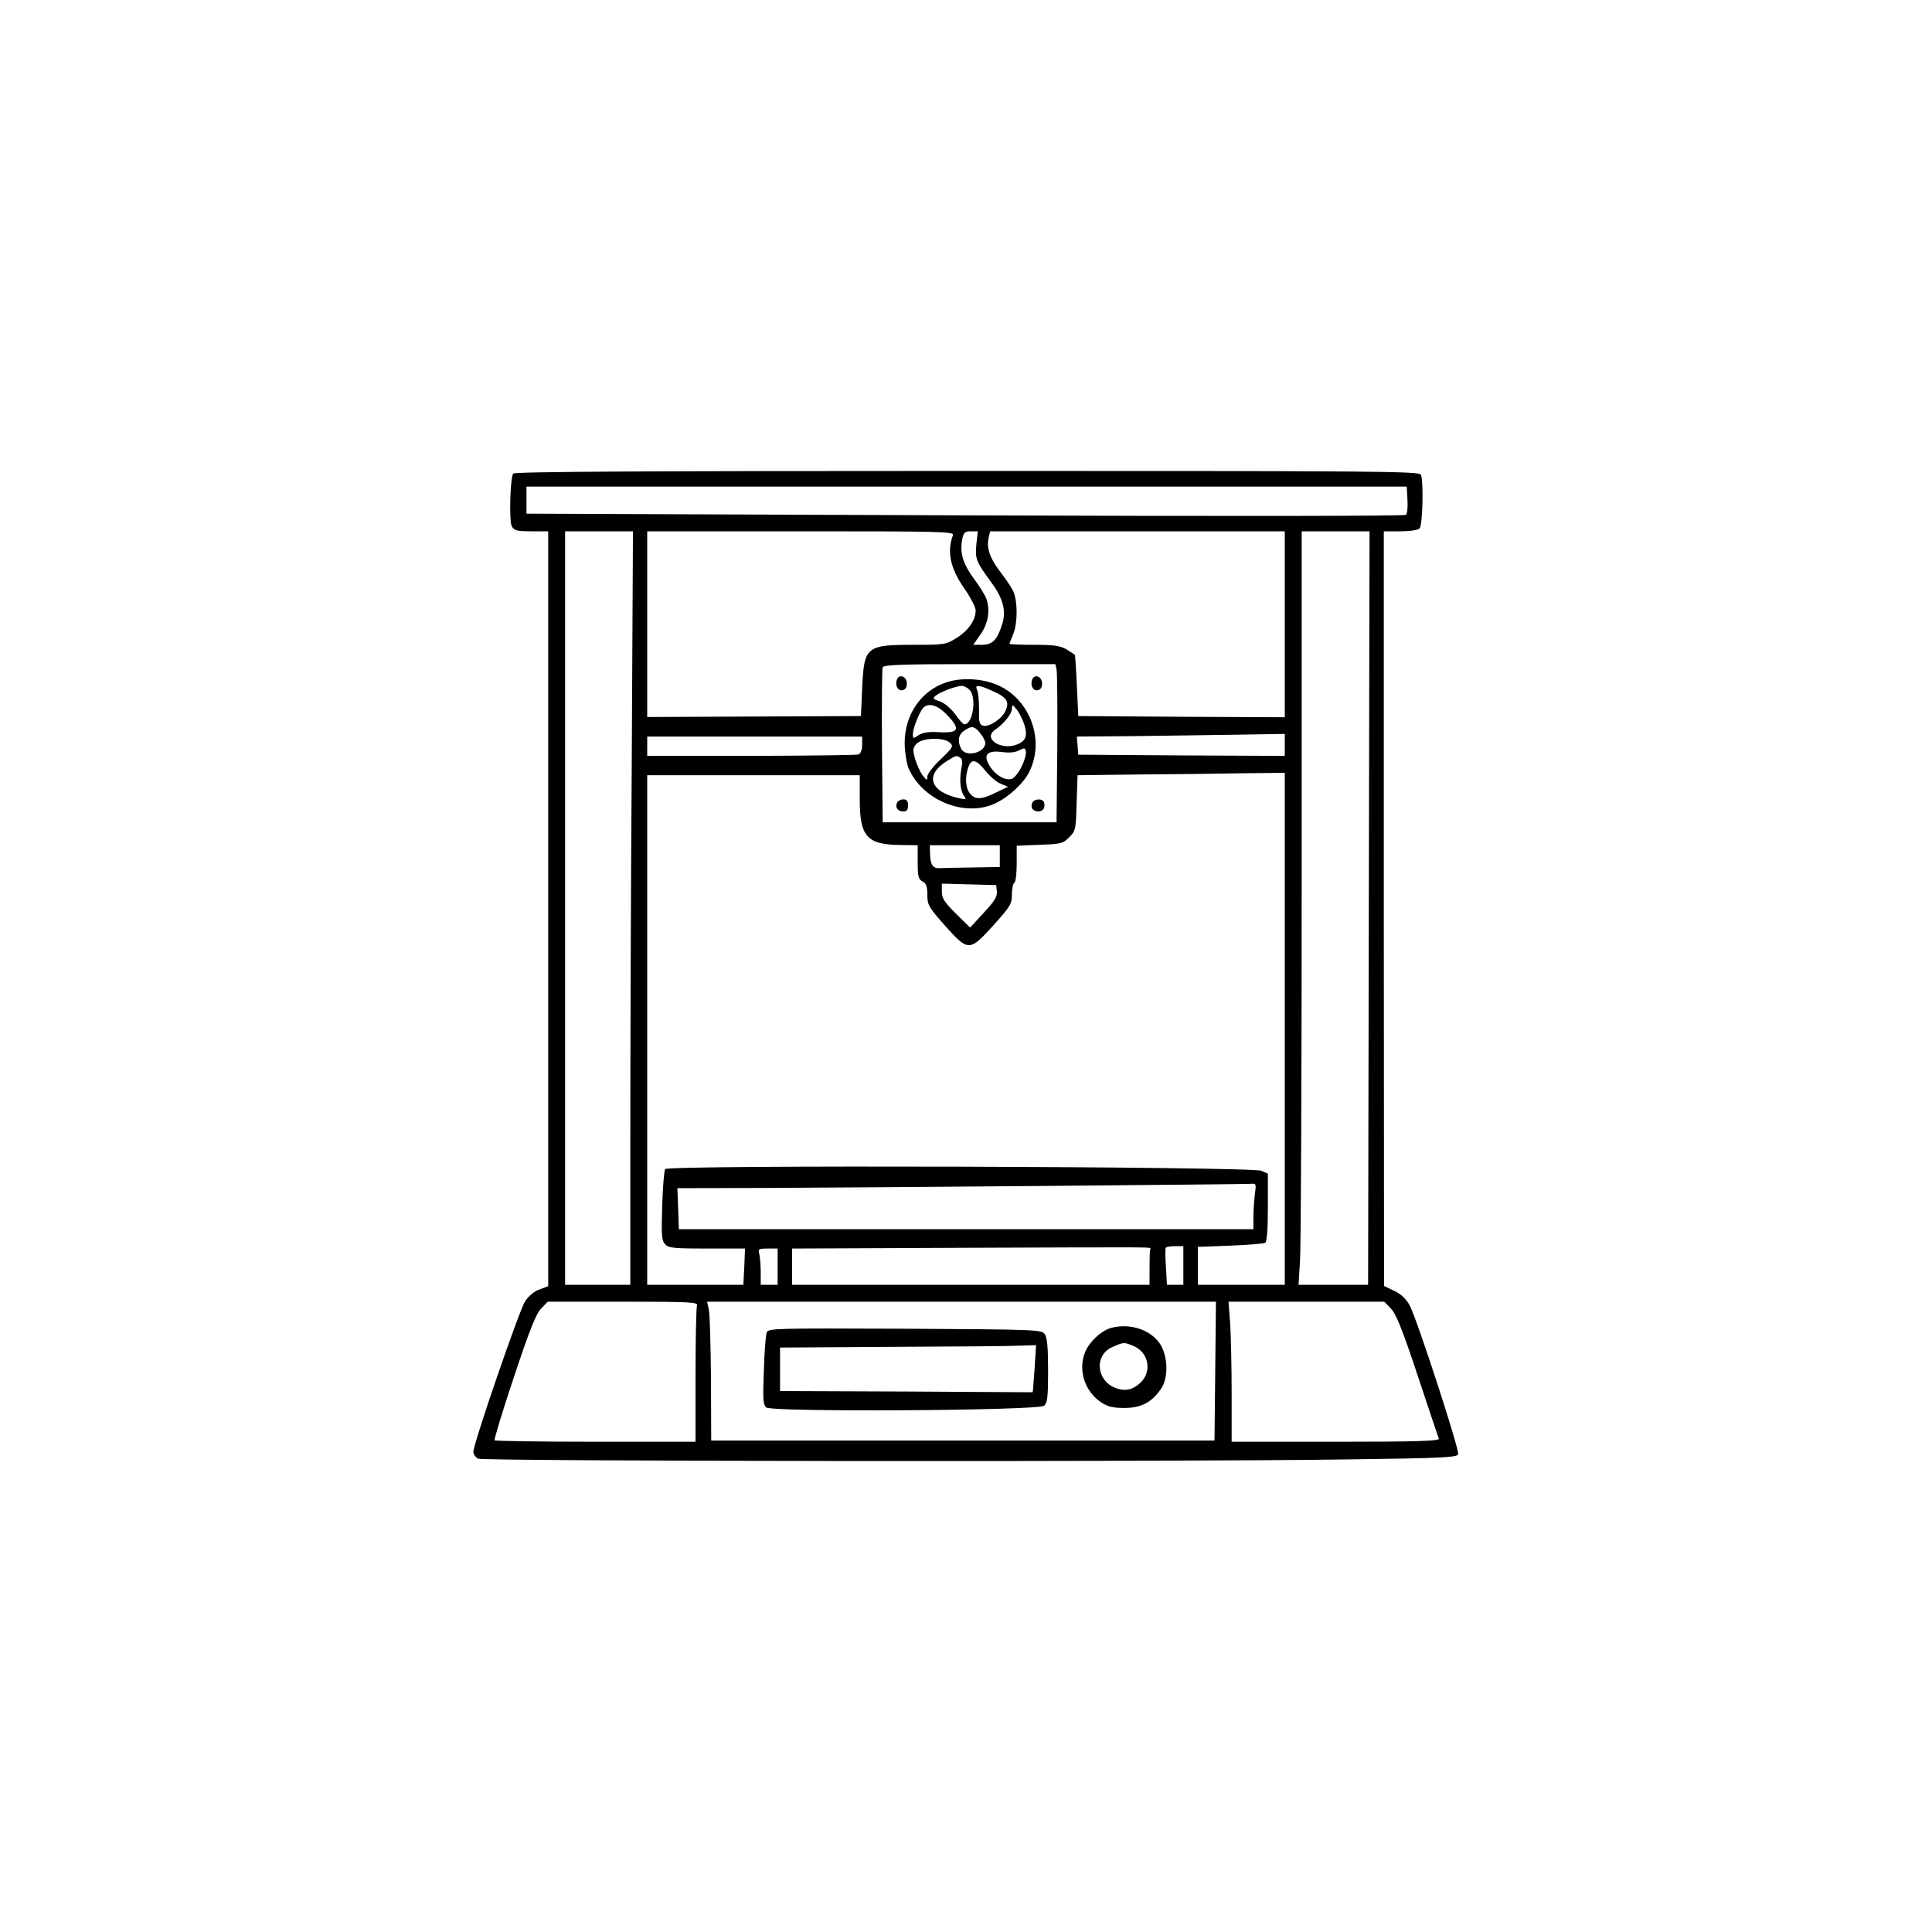 <?xml version="1.0" standalone="no"?>
<!DOCTYPE svg PUBLIC "-//W3C//DTD SVG 20010904//EN"
 "http://www.w3.org/TR/2001/REC-SVG-20010904/DTD/svg10.dtd">
<svg version="1.0" xmlns="http://www.w3.org/2000/svg"
 width="800pt" height="800pt" viewBox="0 0 800 800"
 preserveAspectRatio="xMidYMid meet">

<g transform="translate(0,800) scale(0.1,-0.1)"
fill="#000000" stroke="none">
<path d="M2125 6039 c-13 -20 -17 -196 -6 -218 10 -18 21 -21 81 -21 l70 0 0
-1563 0 -1563 -35 -13 c-22 -7 -46 -27 -61 -50 -24 -37 -214 -589 -214 -623 0
-9 9 -22 19 -28 22 -11 2872 -14 3609 -3 378 5 445 8 450 21 6 18 -170 559
-201 617 -15 27 -36 47 -64 60 l-42 20 -1 1563 0 1562 68 0 c40 0 73 5 80 12
13 13 17 192 6 222 -6 15 -180 16 -1879 16 -1313 0 -1876 -3 -1880 -11z m3703
-108 c2 -30 -1 -58 -6 -63 -5 -5 -741 -6 -1826 -2 l-1816 7 0 56 0 56 1823 0
1822 0 3 -54z m-3212 -1083 c-4 -524 -6 -1226 -6 -1560 l0 -608 -135 0 -135 0
0 1560 0 1560 141 0 140 0 -5 -952z m1330 936 c-26 -69 -11 -139 50 -225 24
-35 44 -74 44 -86 0 -40 -29 -83 -78 -114 -45 -28 -49 -29 -178 -29 -198 0
-206 -7 -214 -180 l-5 -115 -442 -2 -443 -2 0 385 0 384 636 0 c578 0 636 -1
630 -16z m97 -37 c-6 -60 -2 -72 62 -159 49 -66 63 -119 44 -175 -20 -63 -39
-82 -81 -83 l-38 0 30 43 c31 43 41 98 25 146 -4 13 -27 51 -51 83 -47 64 -60
108 -50 163 6 30 11 35 36 35 l29 0 -6 -53z m1277 -332 l0 -385 -427 2 -428 3
-6 125 c-3 69 -7 126 -8 128 0 1 -16 11 -33 22 -27 16 -51 20 -135 20 -57 0
-103 2 -103 4 0 2 7 20 15 39 20 47 19 144 -1 182 -8 16 -33 53 -55 81 -41 54
-55 97 -45 139 l6 25 610 0 610 0 0 -385z m348 -1175 l-3 -1560 -144 0 -144 0
6 98 c4 53 7 755 7 1560 l0 1462 140 0 141 0 -3 -1560z m-1293 988 c3 -13 4
-160 3 -328 l-3 -305 -360 0 -360 0 -3 315 c-1 173 0 320 3 327 3 10 83 13
359 13 l356 0 5 -22z m945 -313 l0 -45 -427 2 -428 3 -3 37 -3 38 243 2 c134
2 327 4 431 6 l187 3 0 -46z m-1750 1 c0 -21 -6 -36 -15 -40 -8 -3 -208 -5
-445 -6 l-430 0 0 40 0 40 445 0 445 0 0 -34z m1750 -1176 l0 -1060 -180 0
-180 0 0 79 0 78 134 5 c73 3 139 8 145 12 7 5 11 55 11 147 l0 139 -27 12
c-43 18 -2458 25 -2469 7 -4 -8 -10 -77 -12 -154 -4 -123 -2 -143 13 -158 14
-15 39 -17 173 -17 l157 0 -3 -75 -4 -75 -199 0 -199 0 0 1055 0 1055 440 0
440 0 0 -97 c0 -159 29 -191 173 -192 l67 -1 0 -70 c0 -59 3 -71 20 -80 15 -8
20 -21 20 -56 0 -41 5 -50 73 -127 97 -108 101 -108 201 2 70 78 76 88 76 127
0 24 5 46 10 49 6 3 10 39 10 80 l0 73 95 4 c88 3 97 5 122 31 27 26 28 32 31
142 l4 115 251 3 c139 1 332 3 430 5 l177 2 0 -1060z m-1180 715 l0 -45 -112
-2 c-62 -1 -124 -2 -138 -3 -28 -1 -38 15 -39 63 l-1 32 145 0 145 0 0 -45z
m-12 -146 c2 -21 -10 -41 -54 -88 l-57 -62 -59 58 c-47 47 -58 63 -58 91 l0
33 113 -3 112 -3 3 -26z m1068 -1255 c-3 -26 -6 -69 -6 -95 l0 -49 -1189 0
-1190 0 -3 85 -3 85 370 1 c495 2 1974 15 2004 17 23 2 23 0 17 -44z m-433
-226 c-2 -5 -3 -39 -3 -78 l0 -70 -740 0 -740 0 0 75 0 75 683 3 c845 3 803 4
800 -5z m137 -68 l0 -80 -34 0 -34 0 -4 73 c-3 39 -3 75 -1 80 2 4 20 7 39 7
l34 0 0 -80z m-1680 -5 l0 -75 -35 0 -35 0 0 53 c0 28 -3 62 -6 75 -6 20 -3
22 35 22 l41 0 0 -75z m-334 -161 c-3 -9 -6 -139 -6 -290 l0 -274 -413 0
c-228 0 -416 3 -419 6 -3 3 33 121 80 262 66 198 92 263 113 284 l27 28 312 0
c281 0 312 -2 306 -16z m2146 -271 l-3 -288 -1042 0 -1042 0 -1 256 c-1 140
-5 270 -9 287 l-7 32 1054 0 1053 0 -3 -287z m727 259 c21 -21 47 -84 111
-277 46 -138 85 -256 88 -262 3 -10 -86 -13 -427 -13 l-431 0 0 198 c0 110 -3
240 -6 290 l-7 92 322 0 323 0 27 -28z"/>
<path d="M3714 5186 c-9 -24 4 -48 23 -44 12 2 18 12 18 28 0 29 -32 41 -41
16z"/>
<path d="M4274 5186 c-9 -24 4 -48 23 -44 12 2 18 12 18 28 0 29 -32 41 -41
16z"/>
<path d="M3920 5175 c-106 -34 -175 -135 -174 -255 1 -36 8 -81 16 -101 54
-124 210 -196 336 -155 61 20 135 84 163 138 63 123 13 283 -109 351 -65 36
-161 45 -232 22z m94 -31 c32 -31 14 -147 -22 -143 -4 0 -21 19 -37 42 -19 25
-44 46 -64 53 -28 9 -30 12 -17 23 19 16 84 40 108 41 9 0 24 -7 32 -16z m104
-9 c54 -25 64 -44 42 -85 -16 -30 -68 -62 -89 -55 -16 5 -18 15 -17 68 0 34
-3 70 -8 80 -12 24 8 22 72 -8z m-196 -96 c56 -58 49 -75 -30 -71 -46 3 -70
-1 -88 -12 -23 -16 -24 -15 -24 4 0 23 25 86 41 107 22 25 61 15 101 -28z
m320 -41 c14 -46 5 -68 -34 -82 -65 -23 -138 26 -89 61 38 26 71 67 71 88 1
19 2 19 20 -3 11 -13 25 -42 32 -64z m-183 -34 c12 -15 21 -33 21 -40 0 -41
-80 -61 -100 -25 -16 31 -12 59 12 75 31 22 43 20 67 -10z m-125 -40 c15 -14
11 -20 -39 -68 -30 -28 -55 -61 -55 -71 0 -18 -2 -18 -20 5 -10 14 -24 44 -31
68 -10 37 -10 45 6 62 23 26 115 28 139 4z m296 -99 c-12 -24 -30 -47 -40 -50
-27 -9 -68 15 -91 52 -30 47 -13 67 50 59 29 -4 55 -2 71 7 22 11 25 11 28 -5
2 -10 -6 -39 -18 -63z m-253 37 c8 -5 9 -21 3 -49 -8 -47 -3 -91 14 -112 9
-11 5 -12 -24 -6 -121 27 -142 97 -47 155 36 22 37 23 54 12z m103 -53 c18
-23 46 -47 63 -54 l31 -13 -40 -19 c-65 -33 -91 -36 -114 -13 -22 22 -26 72
-10 114 13 36 32 32 70 -15z"/>
<path d="M3714 4675 c-8 -20 4 -35 27 -35 14 0 19 7 19 25 0 18 -5 25 -20 25
-11 0 -23 -7 -26 -15z"/>
<path d="M4274 4675 c-8 -19 3 -35 26 -35 19 0 30 17 23 38 -6 17 -42 15 -49
-3z"/>
<path d="M4596 2500 c-37 -12 -85 -56 -102 -97 -31 -73 -4 -162 63 -208 30
-20 50 -25 99 -25 70 0 113 23 152 80 32 47 28 139 -7 189 -42 58 -128 84
-205 61z m99 -74 c60 -26 76 -102 30 -149 -34 -33 -67 -40 -109 -23 -79 33
-84 138 -8 169 46 20 46 20 87 3z"/>
<path d="M3175 2483 c-4 -10 -10 -81 -12 -158 -5 -119 -3 -142 10 -153 23 -20
1127 -13 1150 7 14 11 17 35 17 145 0 98 -4 137 -14 152 -14 18 -33 19 -579
22 -534 2 -565 2 -572 -15z m1109 -150 c-4 -54 -7 -98 -8 -98 0 0 -236 1 -523
3 l-523 2 0 90 0 90 468 3 c257 1 495 3 530 5 l62 2 -6 -97z"/>
</g>
</svg>
